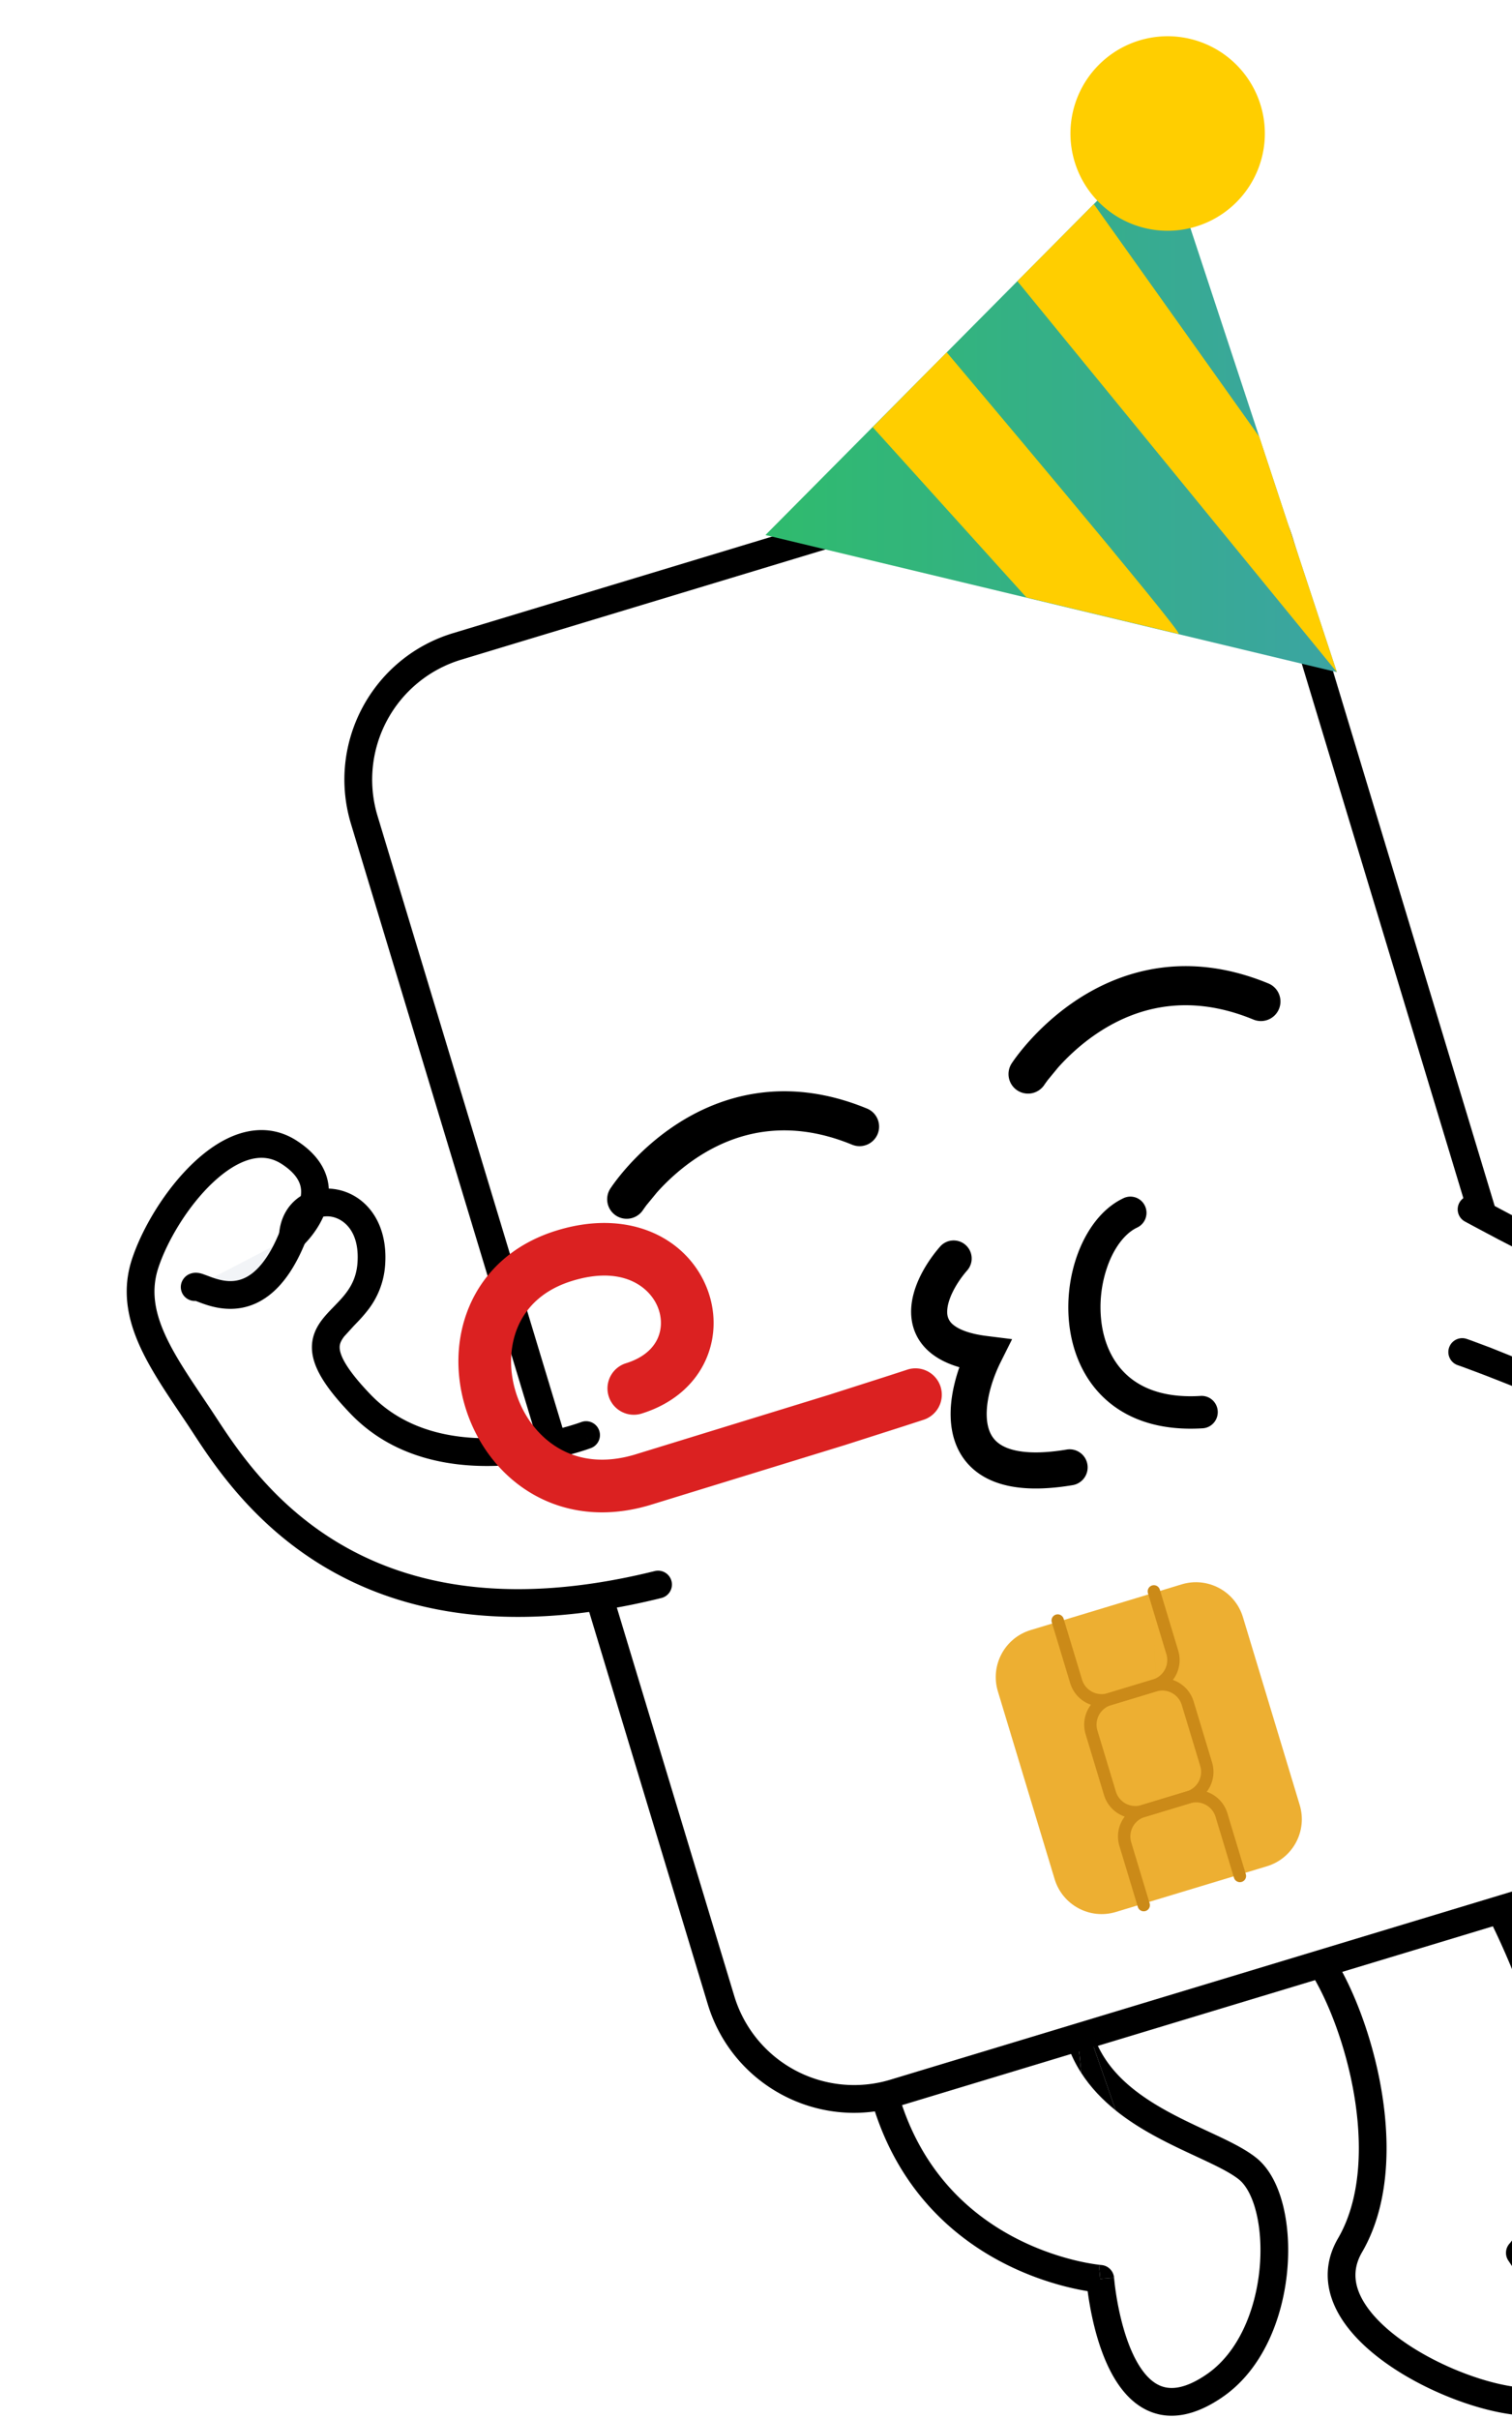 <svg xmlns="http://www.w3.org/2000/svg" width="167" height="267" fill="none" xmlns:v="https://vecta.io/nano"><style><![CDATA[.B{fill-rule:evenodd}.C{fill:#000}.D{fill:#cb8a18}.E{fill:#ffce00}]]></style><g filter="url(#A)"><path d="M149.564 202.829s9.21 15.477 8.578 26.754-4.275 15.079-4.275 15.079 7.833 11.293 4.275 15.471-29.122-5.851-23.031-16.308-.256-28.866-5.032-33.465" fill="#fff"/><path d="M148.781 201.513a1.53 1.53 0 0 1 2.099.533l-1.252.745 1.252-.745.001.001.002.003.006.011.022.037.081.14.301.527 1.056 1.947 3.152 6.671c2.24 5.316 4.507 12.278 4.17 18.285-.325 5.795-1.427 9.738-2.491 12.275-.526 1.255-1.041 2.162-1.444 2.774l.61.983c.698 1.156 1.598 2.754 2.388 4.5.783 1.73 1.494 3.685 1.757 5.538.259 1.819.126 3.851-1.183 5.388-.826.97-2.099 1.339-3.271 1.458-1.222.126-2.644.014-4.128-.26-2.977-.548-6.467-1.796-9.63-3.51-3.143-1.704-6.116-3.95-7.905-6.581-1.84-2.703-2.477-5.932-.586-9.179 2.757-4.734 2.779-11.483 1.386-17.83-.688-3.136-1.703-6.09-2.827-8.523-1.139-2.465-2.336-4.281-3.33-5.238a1.53 1.53 0 1 1 2.124-2.206c1.394 1.342 2.782 3.553 3.986 6.159 1.219 2.639 2.304 5.804 3.039 9.152 1.452 6.621 1.602 14.305-1.732 20.028-1.154 1.982-.88 3.928.472 5.915 1.402 2.061 3.9 4.021 6.832 5.61 2.912 1.578 6.099 2.708 8.726 3.191 1.317.243 2.428.311 3.261.226.884-.091 1.188-.323 1.251-.397.47-.552.693-1.499.483-2.972-.204-1.44-.785-3.092-1.515-4.707-.724-1.6-1.56-3.087-2.219-4.179a43.33 43.33 0 0 0-.81-1.29l-.23-.347-.059-.087-.014-.02-.003-.004c-.412-.595-.352-1.395.141-1.921a2.03 2.03 0 0 0 .08-.095c.072-.089.189-.244.338-.471.299-.453.73-1.197 1.188-2.289.915-2.184 1.95-5.78 2.257-11.262.296-5.269-1.727-11.684-3.934-16.925a85.27 85.27 0 0 0-3.042-6.437l-1.013-1.868-.282-.494-.072-.124-.017-.03-.005-.007a1.53 1.53 0 0 1 .533-2.099zm3.978 42.092h0z" class="B C"/><path d="M82.753 222.849c3.415 23.008 24.767 24.682 24.767 24.682s1.509 19.49 12.672 11.766c7.855-5.436 8.111-20.276 3.631-23.908s-18.824-5.949-19.223-18.409" fill="#fff"/><path d="M104.551 215.449l.865 9.342c1.048 1.627 2.371 2.99 3.814 4.151l-4.679-13.493z" class="C"/><path d="M106.131 216.931a1.53 1.53 0 0 0-1.58-1.482c-.845.028-1.508.735-1.481 1.58.1 3.119.993 5.661 2.346 7.762l-.865-9.342 4.679 13.493c.851.684 1.744 1.299 2.647 1.856 2.076 1.282 4.264 2.3 6.157 3.181l.305.142c2.039.949 3.578 1.694 4.52 2.457.748.607 1.457 1.84 1.904 3.676.436 1.796.575 3.985.347 6.259-.463 4.608-2.376 9.162-5.79 11.525-2.532 1.752-4.152 1.732-5.209 1.274-1.185-.513-2.213-1.796-3.047-3.634-.813-1.793-1.323-3.852-1.628-5.501a33.34 33.34 0 0 1-.309-2.009l-.063-.569-.013-.146-.003-.034-.001-.006-1.527.118-.143-1.555a16.24 16.24 0 0 1-.548-.076 25.46 25.46 0 0 1-2.325-.475c-1.955-.492-4.594-1.375-7.327-2.937-5.423-3.098-11.281-8.894-12.91-19.864a1.53 1.53 0 1 0-3.029.45c1.787 12.038 8.312 18.583 14.419 22.073 3.032 1.733 5.945 2.706 8.1 3.248.953.239 1.762.395 2.374.495.066.502.161 1.133.293 1.844.326 1.763.891 4.095 1.851 6.209.938 2.069 2.38 4.21 4.618 5.179 2.365 1.024 5.12.544 8.169-1.566 4.441-3.074 6.584-8.658 7.094-13.737.257-2.569.111-5.11-.419-7.289-.52-2.137-1.458-4.121-2.95-5.331-1.299-1.052-3.233-1.959-5.156-2.854l-.266-.124c-1.924-.896-3.962-1.844-5.88-3.029-3.982-2.458-7.179-5.759-7.355-11.261z" class="B C"/><path d="M107.605 246.001l-.152-.016-.076-.009.143 1.555 1.527-.118v-.001a1.53 1.53 0 0 0-1.405-1.408h-.001-.001-.003c-.006-.001-.017-.002-.032-.003z" class="C"/><path d="M108.199 45.659L36.485 67.351a15.36 15.36 0 0 0-10.254 19.147l39.403 130.263c2.456 8.119 11.028 12.709 19.147 10.254l71.713-21.693a15.36 15.36 0 0 0 10.253-19.147L127.345 55.912a15.36 15.36 0 0 0-19.146-10.253z" fill="#fff"/><path d="M36.929 68.817a13.83 13.83 0 0 0-9.231 17.238l39.403 130.263a13.83 13.83 0 0 0 17.238 9.231l71.714-21.693a13.83 13.83 0 0 0 9.231-17.237L125.88 56.356a13.83 13.83 0 0 0-17.238-9.231L36.929 68.817zM24.766 86.941c-2.701-8.928 2.348-18.355 11.276-21.056l71.713-21.693c8.928-2.701 18.355 2.348 21.056 11.276l39.403 130.263c2.701 8.928-2.348 18.355-11.276 21.056L85.225 228.48c-8.928 2.701-18.355-2.348-21.056-11.276L24.766 86.941z" class="B C"/><path d="M116.519 170.873l-16.683 5.047c-2.868.867-4.489 3.895-3.622 6.763l6.271 20.732c.868 2.867 3.895 4.489 6.763 3.621l16.684-5.046c2.867-.868 4.489-3.895 3.621-6.763l-6.271-20.732c-.867-2.867-3.895-4.489-6.763-3.622z" fill="#edaf32"/><path d="M108.717 184.206c-1.191.36-1.865 1.618-1.505 2.81l2.034 6.723c.361 1.192 1.619 1.866 2.811 1.505l5.001-1.513c1.192-.36 1.866-1.618 1.505-2.81l-2.034-6.723c-.36-1.192-1.618-1.866-2.81-1.505l-5.002 1.513zm-2.812 3.206a3.62 3.62 0 0 1 2.417-4.514l5.002-1.513a3.62 3.62 0 0 1 4.513 2.417l2.034 6.724a3.62 3.62 0 0 1-2.417 4.513l-5.002 1.513a3.62 3.62 0 0 1-4.513-2.417l-2.034-6.723z" class="B D"/><path d="M113.248 170.998c.362-.109.743.095.852.456l2.032 6.722a3.63 3.63 0 0 1 .139 1.405c-.046.474-.186.933-.41 1.352s-.529.79-.897 1.092a3.63 3.63 0 0 1-1.246.664m-.001 0l-5.003 1.514a3.62 3.62 0 0 1-2.757-.276c-.846-.454-1.477-1.225-1.755-2.145l-2.032-6.716c-.109-.361.095-.742.456-.852s.743.095.852.456l2.032 6.717c.173.573.566 1.054 1.093 1.336a2.25 2.25 0 0 0 1.716.172l5.003-1.514h.001c.283-.086.547-.226.775-.413s.419-.418.558-.679.226-.547.255-.841 0-.592-.086-.874l-.001-.002-2.032-6.722c-.109-.361.095-.743.456-.852" class="B D"/><path d="M118.328 194.949a2.25 2.25 0 0 0-.875.086l-5.005 1.515c-.283.085-.547.225-.776.413a2.26 2.26 0 0 0-.558.679 2.25 2.25 0 0 0-.168 1.715v.001l2.032 6.723a.68.68 0 0 1-.456.851c-.361.109-.742-.095-.851-.456l-2.032-6.721c-.138-.456-.186-.933-.139-1.406a3.61 3.61 0 0 1 .41-1.352c.224-.419.529-.79.897-1.091s.791-.527 1.246-.664l5.003-1.514c.455-.138.933-.185 1.407-.138s.933.186 1.352.411.79.531 1.091.9.526.792.662 1.248l2.032 6.716a.68.68 0 0 1-.456.851c-.361.109-.742-.095-.851-.456l-2.032-6.717-.001-.002a2.25 2.25 0 0 0-.412-.776 2.24 2.24 0 0 0-.679-.56c-.261-.14-.547-.227-.841-.256z" class="B D"/><path d="M101.357 115.724l-.001.001.011-.016.062-.091.283-.391 1.176-1.426c1.052-1.172 2.603-2.661 4.603-3.95 3.939-2.541 9.627-4.336 16.955-1.313a2.16 2.16 0 0 0 2.817-1.172c.455-1.102-.07-2.363-1.171-2.817-8.901-3.671-16.075-1.462-20.94 1.675-2.403 1.55-4.24 3.319-5.475 4.694a25.35 25.35 0 0 0-1.419 1.722c-.162.217-.288.393-.375.52l-.103.151-.03.046-.01.015-.004.006-.001.002c-.001.001-.001.002 1.811 1.172l-1.812-1.17a2.16 2.16 0 0 0 .642 2.983 2.16 2.16 0 0 0 2.98-.638" class="B C"/><path d="M57.032 129.537v.001l.011-.016.062-.091.282-.391 1.173-1.426c1.05-1.172 2.598-2.66 4.595-3.949 3.934-2.541 9.621-4.338 16.962-1.317a2.16 2.16 0 0 0 2.816-1.174c.454-1.102-.072-2.363-1.174-2.816-8.91-3.667-16.083-1.458-20.945 1.682-2.401 1.55-4.235 3.319-5.468 4.695a25.29 25.29 0 0 0-1.416 1.723c-.162.217-.287.393-.375.52l-.103.151-.03.046-.01.015-.004.006-.002.002c-.001.001-.001.002 1.769 1.141l-1.77-1.139a2.16 2.16 0 0 0 .646 2.982 2.16 2.16 0 0 0 2.981-.645z" class="B C"/><path d="M70.543 55.056l63.111 15.13-19.491-59.058-43.62 43.928z" fill="url(#B)"/><path d="M82.394 43.154l16.969 18.785 16.815 4.03c.792.188-25.615-31.08-25.615-31.08l-8.168 8.265z" class="E"/><path d="M98.367 27.033l35.287 43.154-8.573-25.991-18.266-25.667-8.448 8.504z" class="E"/><path d="M114.966 21.471a10.74 10.74 0 0 0 10.736-10.736A10.74 10.74 0 0 0 114.966 0a10.74 10.74 0 0 0-10.736 10.736 10.74 10.74 0 0 0 10.736 10.736z" class="E"/><path d="M148.534 129.483s22.365 12.125 29.298 13.901c0 0 10.451-6.37 15.369-6.882 13.537-1.412-11.214 13.047-11.214 13.047s9.808-.49 1.867 3.984c-8.709 4.89-14.612.45-24.095-3.466s-12.256-4.833-12.256-4.833" fill="#fff"/><path d="M147.187 128.753a1.53 1.53 0 0 1 2.076-.616l-.729 1.346-.73 1.346a1.53 1.53 0 0 1-.617-2.076zm30.425 12.979c-1.604-.487-3.938-1.44-6.653-2.665-3.044-1.374-6.468-3.045-9.687-4.667l-8.421-4.349-2.62-1.393-.718-.386-.25-.135-.729 1.346-.73 1.346.256.139.725.389 2.636 1.403 8.473 4.375c3.238 1.631 6.705 3.324 9.805 4.723 3.068 1.385 5.876 2.528 7.753 3.009a1.53 1.53 0 0 0 1.177-.176m0 0l.006-.003.02-.013c.019-.011.047-.028.085-.051l.332-.198 1.231-.717c1.042-.597 2.481-1.397 4.068-2.212s3.312-1.637 4.923-2.282c1.639-.656 3.054-1.085 4.066-1.19.954-.1 1.607-.103 2.035-.069-.192.252-.473.573-.868.963-.726.715-1.688 1.52-2.787 2.361-2.194 1.678-4.821 3.413-6.915 4.737l-2.592 1.602-.752.451-.2.118-.05.029-.016.01h0a1.53 1.53 0 0 0 .849 2.851h.002l.015-.001c.015 0 .038-.001.069-.002.062-.003.155-.005.271-.008.235-.004.561-.005.929.006.467.014.947.047 1.37.106-.384.283-.91.622-1.616 1.02-3.973 2.23-7.212 2.32-10.617 1.423-1.753-.463-3.562-1.191-5.57-2.075l-1.994-.892-4.58-2.004-9.721-3.899-2.018-.754-.461-.164-.115-.039-.03-.01-.009-.003-.004-.002c-.001 0-.001 0-.482 1.454l.481-1.454c-.803-.265-1.669.17-1.935.973s.171 1.669.973 1.935l.003.001.02.006.094.033.426.151 1.963.733c1.863.713 4.914 1.916 9.646 3.87 1.571.649 3.022 1.303 4.429 1.937l2.08.931c2.037.897 4.027 1.707 6.024 2.233 4.094 1.079 8.161.944 12.897-1.714l.002-.002c1.036-.583 1.842-1.119 2.435-1.619.56-.472 1.088-1.042 1.322-1.734a2.23 2.23 0 0 0 .065-1.248 2.21 2.21 0 0 0-.584-1.034c-.363-.369-.814-.593-1.208-.737 2.096-1.329 4.726-3.071 6.965-4.783 1.148-.878 2.222-1.771 3.076-2.612.805-.794 1.589-1.708 1.923-2.636.178-.494.29-1.165.014-1.853-.285-.71-.858-1.131-1.415-1.365-1.008-.424-2.449-.445-4.156-.267-1.448.151-3.183.711-4.887 1.393-1.732.693-3.546 1.56-5.183 2.401s-3.122 1.666-4.192 2.279l-1.169.68" class="B C"/><path d="M50.734 154.399s-15.87 5.994-24.91-3.416.643-7.906 1.19-15.494c.569-8.083-8.339-8.693-8.664-3.063 0 0 5.772-5.265-.421-9.244s-13.804 5.88-15.904 12.307c-1.878 5.772 1.935 10.861 5.971 16.9s15.939 27.124 50.69 18.506" fill="#fff"/><path d="M12.703 121.051c1.989-.572 4.091-.418 6.053.843 1.772 1.138 2.85 2.479 3.312 3.953.143.459.221.91.247 1.348.34.011.68.051 1.014.121 3.062.64 5.541 3.6 5.211 8.28v.003a9.07 9.07 0 0 1-2.011 5.135c-.478.608-.986 1.133-1.418 1.578l-.017.018-1.061 1.162c-.267.344-.406.612-.471.852-.059.22-.078.501.034.913.248.91 1.104 2.347 3.331 4.665 4.066 4.233 9.742 5.079 14.644 4.769 2.43-.153 4.599-.588 6.163-.987a30.3 30.3 0 0 0 1.83-.524l.481-.161.078-.028c.016-.005.029-.01.039-.014l.026-.01.004-.001h.001a1.53 1.53 0 1 1 1.081 2.865l-.541-1.432.54 1.433h-.002l-.004.002-.013.004-.043.016-.152.054c-.13.046-.318.11-.557.187-.478.154-1.164.361-2.013.577-1.694.432-4.057.907-6.725 1.076-5.293.334-12.072-.527-17.045-5.704-2.293-2.386-3.616-4.29-4.078-5.981-.243-.89-.249-1.725-.037-2.514.207-.77.597-1.404 1.01-1.936.38-.489.83-.952 1.23-1.363l.07-.072c.438-.451.841-.871 1.207-1.336.701-.892 1.254-1.938 1.364-3.463.239-3.401-1.452-4.787-2.783-5.065a2.71 2.71 0 0 0-.992-.027c-.401.91-.929 1.67-1.361 2.211a11.27 11.27 0 0 1-.661.755c-.086.09-.158.161-.211.212l-.065.062-.021.019-.007.007-.003.002-.001.002c-.001 0-.001.001-1.033-1.131l1.032 1.132c-.46.419-1.128.518-1.69.251a1.53 1.53 0 0 1-.87-1.471c.106-1.843.94-3.306 2.223-4.201a4.8 4.8 0 0 1 .181-.12c.068-.428.048-.848-.079-1.254-.198-.632-.721-1.442-2.045-2.293-1.134-.728-2.306-.834-3.551-.476-1.299.374-2.689 1.263-4.057 2.553-2.744 2.587-5.037 6.435-6.012 9.417-.784 2.409-.416 4.719.711 7.252 1.009 2.268 2.557 4.57 4.306 7.173l.771 1.149.593.901c2.171 3.316 5.946 9.083 12.779 13.406 7.435 4.702 18.662 7.783 35.676 3.564a1.53 1.53 0 1 1 .737 2.972c-17.738 4.399-29.837 1.247-38.051-3.948-7.423-4.695-11.53-10.986-13.701-14.31l-.58-.883-.758-1.128c-1.73-2.571-3.445-5.12-4.572-7.651-1.319-2.964-1.919-6.084-.825-9.446l.001-.002c1.126-3.444 3.688-7.739 6.823-10.694 1.571-1.481 3.376-2.711 5.312-3.268z" class="B C"/><path d="M7.501 138.062c.393-.615 6.666 4.821 10.85-5.636l-10.85 5.636z" fill="#f2f4f7"/><path d="M18.919 131.005a1.53 1.53 0 0 1 .853 1.99c-1.107 2.767-2.412 4.636-3.855 5.82-1.472 1.208-3.004 1.635-4.395 1.651-1.351.016-2.512-.356-3.275-.636l-.468-.177-.168-.064a1.52 1.52 0 0 1-.933-.237 1.53 1.53 0 0 1-.466-2.115c.482-.754 1.275-.766 1.509-.754a2.63 2.63 0 0 1 .655.13l.632.23.295.112c.654.239 1.397.458 2.186.449.749-.009 1.594-.223 2.488-.956.922-.756 1.97-2.129 2.955-4.591a1.53 1.53 0 0 1 1.991-.852zm-10.128 7.881a1.48 1.48 0 0 1-.149.197 1.48 1.48 0 0 0 .149-.197zm-1.377.636z" class="B C"/><path d="M58.624 140.208c-.917-2.176-3.885-4.556-9.478-2.813-3.184.992-5.02 2.893-5.94 5.036-.95 2.215-1.001 4.891-.179 7.409s2.451 4.687 4.623 5.976c2.115 1.255 4.935 1.788 8.463.736l21.429-6.591 6.36-2.034 1.713-.556.442-.144.148-.049a2.91 2.91 0 0 1 3.672 1.855 2.91 2.91 0 0 1-1.855 3.672l-.848-2.581.848 2.581-.155.051-.449.146-1.727.561-6.393 2.044-21.523 6.62c-4.994 1.489-9.504.822-13.094-1.308-3.533-2.096-5.983-5.491-7.185-9.175s-1.215-7.827.363-11.506c1.609-3.75 4.793-6.813 9.556-8.297 7.999-2.493 14.314.754 16.57 6.108 1.084 2.572 1.152 5.541-.055 8.196-1.227 2.699-3.651 4.817-7.06 5.879a2.91 2.91 0 0 1-3.642-1.912 2.91 2.91 0 0 1 1.912-3.642c2.01-.626 3.029-1.709 3.494-2.732.484-1.065.493-2.337-.01-3.53z" fill="#db2121" class="B"/><path d="M92.641 133.409c.828.724.912 1.983.188 2.811-.571.652-1.155 1.477-1.582 2.339-.436.88-.643 1.665-.629 2.281a1.71 1.71 0 0 0 .661 1.376c.548.461 1.641.987 3.714 1.246l2.794.349-1.259 2.519c-.575 1.15-1.094 2.542-1.36 3.924-.27 1.403-.251 2.635.073 3.57.293.845.862 1.554 2.026 2.005 1.256.487 3.309.707 6.543.168 1.086-.181 2.112.552 2.293 1.637a1.99 1.99 0 0 1-1.638 2.293c-3.596.6-6.453.464-8.638-.383-2.278-.883-3.683-2.487-4.351-4.417-.637-1.84-.564-3.846-.22-5.627a18.3 18.3 0 0 1 .709-2.591c-1.307-.381-2.394-.924-3.251-1.645-1.432-1.205-2.043-2.76-2.079-4.334-.034-1.495.447-2.939 1.043-4.141.605-1.219 1.396-2.327 2.153-3.193a1.99 1.99 0 0 1 2.811-.187z" class="B C"/><path d="M112.465 129.114c.414.897.027 1.962-.863 2.378-1.212.567-2.392 1.957-3.181 4.007a13.52 13.52 0 0 0-.73 6.726c.347 2.277 1.318 4.316 2.987 5.732 1.65 1.401 4.171 2.354 7.937 2.12.979-.061 1.822.69 1.883 1.677s-.685 1.836-1.665 1.897c-4.486.278-7.963-.848-10.446-2.955-2.465-2.093-3.762-4.994-4.209-7.928-.445-2.925-.065-5.983.929-8.564.98-2.546 2.655-4.864 4.998-5.96a1.77 1.77 0 0 1 2.36.87z" class="B C"/></g><defs><filter id="A" x="0" y="0" width="212.781" height="266.64" filterUnits="userSpaceOnUse" color-interpolation-filters="sRGB"><feFlood flood-opacity="0" result="A"/><feColorMatrix in="SourceAlpha" values="0 0 0 0 0 0 0 0 0 0 0 0 0 0 0 0 0 0 127 0" result="B"/><feOffset dx="14" dy="4"/><feComposite in2="B" operator="out"/><feColorMatrix values="0 0 0 0 0 0 0 0 0 0 0 0 0 0 0 0 0 0 0.03 0"/><feBlend in2="A"/><feBlend in="SourceGraphic"/></filter><linearGradient id="B" x1="70.543" y1="40.655" x2="133.654" y2="40.655" gradientUnits="userSpaceOnUse"><stop stop-color="#2fbb6d"/><stop offset="1" stop-color="#3ba4a2"/></linearGradient></defs></svg>